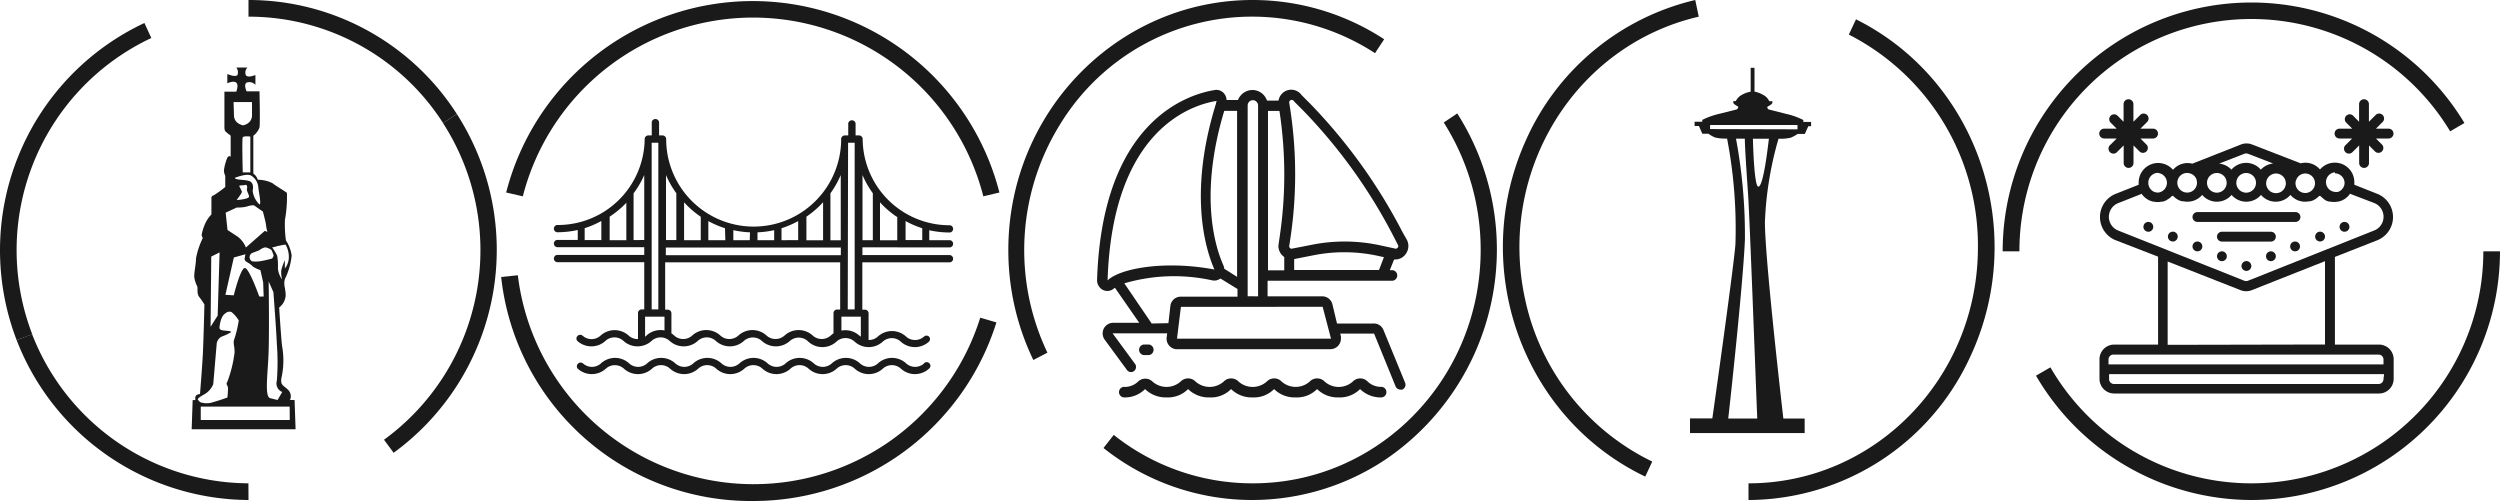 <svg xmlns="http://www.w3.org/2000/svg" viewBox="0 0 300 60.12"><defs><style>.cls-1{fill:#1a1a1a;}</style></defs><title>citySprite</title><g id="Layer_2" data-name="Layer 2"><g id="Layer_1-2" data-name="Layer 1"><g id="Layer_2-2" data-name="Layer 2"><g id="Layer_1-2-2" data-name="Layer 1-2"><path class="cls-1" d="M29.82,60A30,30,0,0,1,2,40.82l1.85-.72A28,28,0,0,0,29.81,58Z"/><path class="cls-1" d="M35.35,48h-.55a1.08,1.08,0,0,0-.25-1.24c-.61-.6-1-.51-.71-1.72a9.79,9.79,0,0,0,0-3.57c-.15-1.49-.34-4.57-.34-4.57a2,2,0,0,0,.78-1.42c0-.93-.3-1.29-.09-2A8.15,8.15,0,0,0,35,30.66a4.39,4.39,0,0,0-.69-1.81,14.69,14.69,0,0,1-.12-2.45,15.29,15.29,0,0,0,.24-3.25c-.18-.18-1.32-.83-1.75-1.18a4.06,4.06,0,0,0-1.75-.4,1.38,1.38,0,0,0-.53-.74V16.29a2.21,2.21,0,0,0,.74-1c.09-.49,0-4.33,0-4.33H29.59s-.42-.89.06-1.07a1,1,0,0,1,1,.29V9s-1.07.46-1.18-.08a.84.84,0,0,1,.23-.82H28.36a1,1,0,0,1,.16.84c-.15.42-1.24-.06-1.24-.06V10s.74-.37,1.07-.08,0,1.08,0,1.08H26.93l0,4.29s0,.39.14.49a4.29,4.29,0,0,0,.47.39c.14,0,.14.27.14.27V18.8s-.27-.21-.42.18a5.87,5.87,0,0,0-.39,1.46,1.67,1.67,0,0,0,.16.66v1.34a13.72,13.72,0,0,1-1.38,1,.32.32,0,0,0-.28.35v1.94a4,4,0,0,0-.86,1.37,5.44,5.44,0,0,0-.32,1.14l.14.33A9.69,9.69,0,0,0,23.52,31c0,.75-.23,1.64-.21,2.23a3.55,3.55,0,0,0,.36,1.14c.09.33-.09.87.27,1.31a8,8,0,0,1,.59.86s-.11,4.57-.2,6.17S24,47.29,24,47.29s-.53,0-.56.4a1.49,1.49,0,0,0,0,.32h-.32L23,51.51H35.47Zm-1.46-1-.58,1-.89-.22c-.71-.19-.26-3-.18-5.74s0-8.27,0-8.27l.57,1.29s.36,4.74.41,6.21a28.49,28.49,0,0,1,0,4.43,1.11,1.11,0,0,0,.62,1.33Zm-.45-17.48a3,3,0,0,1,.83-.16,2.9,2.9,0,0,1,.38,1.71,2.19,2.19,0,0,1-.47,1.15v-1a7,7,0,0,0-.42,1.17,3.48,3.48,0,0,0,.09,1.15,2.75,2.75,0,0,1-.5-1.31,7,7,0,0,0-.09-1.55,8.13,8.13,0,0,0-.6-1,3.85,3.85,0,0,0,.81-.21Zm-.62,1.18a.53.53,0,0,1-.19.33s-.77.21-1.12.26a3.57,3.57,0,0,1-1.25.07.56.56,0,0,1,0-1l.86-.33a1.66,1.66,0,0,1,.71-.35,2,2,0,0,1,.73.3,3,3,0,0,1,.28.72ZM31,22.53c.07.59.38,2,.13,2a2.74,2.74,0,0,1-.81-1.62c.06-.35.14-.94-.35-1.16s-1.89-.13-1.76-.42c0,0,1.34-.54,1.89-.28a1.82,1.82,0,0,1,.9,1.45Zm-2.32-.19c0-.13.71-.09.8-.16s.24.22.16.45.17.57.25.92-1.39.45-1.46.45.62-.81.6-1a6.62,6.62,0,0,0-.34-.7Zm.47-5.87c.11-.19.89-.08.89-.08v4.3h-.91s-.11-4.05,0-4.22Zm-1.12-4.22h2.21v1.69a1.16,1.16,0,0,1-.43.81,1.55,1.55,0,0,1-.64.29h0a1.62,1.62,0,0,1-.65-.29,1.12,1.12,0,0,1-.44-.81Zm.38,12.65a4.45,4.45,0,0,0,1.26-.13,2.37,2.37,0,0,1,.79-.14l1.09.76s.35,1.31.38,1.66a4.08,4.08,0,0,0,.16.78l-.31-.13-2.27,2a3.05,3.05,0,0,0-1-1.31l-1.21-.79-.22-2.08Zm-.35,6,1.39-.39-.1.53c0,.19.12.33.35.45a2.58,2.58,0,0,1,.63.48,3.76,3.76,0,0,0,.92.45l.33,1.47.06,1.69h-.53s-1.21-3.42-1.73-3.42-1.33,3.28-1.33,3.28l-1-.06Zm-2.71-.11,1-.5-.23,7.58-.85,1.35ZM23.71,48c0-.18.21-.35.88-.72a2.47,2.47,0,0,0,1-1.18L26,41.28a1.09,1.09,0,0,1,.71-.93,5.37,5.37,0,0,0,1-.48c.09-.15-.33-.15-.86-.21s-.53-.24-.5-.49c.17-1.31.62-1.51.74-1.6a.68.68,0,0,1,.7-.12,4.12,4.12,0,0,1,.86,1,14,14,0,0,1-.5,2.15c-.24.54,0,.78,0,1.69a15,15,0,0,1-.86,3.5c-.23.36,0,.36.07.72a11,11,0,0,1-.07,1.19s-.68.26-1.72.56a2.34,2.34,0,0,1-1.54,0s-.29-.21-.29-.38Zm11.06,2.4H24.09V48.79H34.76Z"/><path class="cls-1" d="M53.17,14.77A27.7,27.7,0,0,0,29.82,2V0a29.67,29.67,0,0,1,25,13.68Z"/><path class="cls-1" d="M47.24,54.34l-1.16-1.57a28.14,28.14,0,0,0,7.08-38l1.66-1.09a30.14,30.14,0,0,1-7.59,40.66Z"/><path class="cls-1" d="M2,40.82A30.12,30.12,0,0,1,17.33,2.76l.83,1.8A28.12,28.12,0,0,0,3.87,40.11Z"/></g></g><g id="Layer_2-3" data-name="Layer 2"><g id="Layer_1-2-3" data-name="Layer 1-2"><path class="cls-1" d="M114,29.69a.44.44,0,0,0,0-.87h-2.49V27.63a11.52,11.52,0,0,0,2.49.27.44.44,0,0,0,0-.87,10.42,10.42,0,0,1-10.48-10.34.44.44,0,0,0-.44-.44h-.41V14.79a.45.45,0,0,0-.88,0v1.46h-.41a.44.44,0,0,0-.44.44,10.49,10.49,0,0,1-21,0,.44.44,0,0,0-.44-.44h-.41V14.79a.44.44,0,0,0-.37-.5.44.44,0,0,0-.51.37.43.43,0,0,0,0,.13v1.46h-.41a.44.44,0,0,0-.44.44h0A10.42,10.42,0,0,1,66.84,27a.44.44,0,0,0,0,.87,11.51,11.51,0,0,0,2.49-.27v1.19H66.84a.44.44,0,0,0,0,.87H77.31v.93H66.84a.44.44,0,0,0,0,.87H77.31v5.67H77a.44.44,0,0,0-.44.44v3.12a1.6,1.6,0,0,1-1.12-.42,2.5,2.5,0,0,0-3.37,0,1.6,1.6,0,0,1-2.17,0,.45.45,0,0,0-.62.07.43.43,0,0,0,0,.57,2.5,2.5,0,0,0,3.37,0,1.6,1.6,0,0,1,2.17,0,2.5,2.5,0,0,0,3.37,0,1.6,1.6,0,0,1,2.17,0,2.5,2.5,0,0,0,3.37,0,1.6,1.6,0,0,1,2.17,0,2.5,2.5,0,0,0,3.37,0,1.6,1.6,0,0,1,2.15,0,2.5,2.5,0,0,0,3.37,0A1.61,1.61,0,0,1,97,41a2.5,2.5,0,0,0,3.37,0,1.6,1.6,0,0,1,2.19,0,2.5,2.5,0,0,0,3.37,0,1.6,1.6,0,0,1,2.17,0,2.5,2.5,0,0,0,3.37,0,.43.43,0,0,0,0-.62.45.45,0,0,0-.58,0,1.61,1.61,0,0,1-2.17,0,2.5,2.5,0,0,0-3.37,0,1.6,1.6,0,0,1-1.12.42V37.6a.44.44,0,0,0-.44-.44h-.31V31.48H114a.44.44,0,0,0,0-.87H103.49v-.93Zm-3.33-.88h-2V26.53a11.41,11.41,0,0,0,2,.86Zm-3-2.8v2.82h-2.07V24.28a11.42,11.42,0,0,0,2,1.73Zm-2.93-2.8v5.61h-1.24V21a11.11,11.11,0,0,0,1.24,2.19Zm-3.84,7.41h-21V29.7h21ZM78.2,17.13H79v20H78.2ZM93.78,28.82V27.39a11.4,11.4,0,0,0,2-.86v2.29Zm-.88,0h-2v-.94a11.48,11.48,0,0,0,2-.26Zm-2.93,0H88V27.62a11.46,11.46,0,0,0,2,.26Zm-2.93,0H85V26.53a11.4,11.4,0,0,0,2,.86Zm14.73-11.69h.79v20h-.83Zm-.88,11.7H99.65V23.2A11.17,11.17,0,0,0,100.89,21Zm-2.12-4.55v4.55h-2V26a11.42,11.42,0,0,0,2-1.73ZM84.09,26v2.82h-2V24.28a11.44,11.44,0,0,0,2,1.73Zm-2.93-2.8v5.61H79.92V21a11.16,11.16,0,0,0,1.24,2.19Zm-6,1.07v4.55h-2V26A11.43,11.43,0,0,0,75.2,24.29Zm-5,3.11a11.36,11.36,0,0,0,2-.86v2.29h-2Zm5.87,1.43V23.2A11.13,11.13,0,0,0,77.31,21v7.8Zm1.55,11.47-.17.13V38h2.33v1.65a2.5,2.5,0,0,0-2.16.61Zm25.55,0a2.5,2.5,0,0,0-2.16-.61V38h2.33v2.4Zm-2.67-3.14a.44.44,0,0,0-.44.44V40a2.38,2.38,0,0,0-.33.26,1.61,1.61,0,0,1-2.17,0,2.5,2.5,0,0,0-3.37,0,1.61,1.61,0,0,1-2.17,0,2.5,2.5,0,0,0-3.37,0,1.6,1.6,0,0,1-2.17,0,2.5,2.5,0,0,0-3.37,0,1.6,1.6,0,0,1-2.17,0,2.43,2.43,0,0,0-.33-.26V37.6a.44.44,0,0,0-.44-.44h-.31V31.48h21v5.67Z"/><path class="cls-1" d="M110.9,43.6a1.6,1.6,0,0,1-2.17,0,2.5,2.5,0,0,0-3.37,0,1.6,1.6,0,0,1-2.17,0,2.5,2.5,0,0,0-3.37,0,1.6,1.6,0,0,1-2.17,0,2.5,2.5,0,0,0-3.37,0,1.6,1.6,0,0,1-2.17,0,2.5,2.5,0,0,0-3.37,0,1.6,1.6,0,0,1-2.17,0,2.5,2.5,0,0,0-3.37,0,1.6,1.6,0,0,1-2.17,0,2.5,2.5,0,0,0-3.37,0,1.6,1.6,0,0,1-2.17,0,2.5,2.5,0,0,0-3.37,0,1.6,1.6,0,0,1-2.17,0,.45.45,0,0,0-.62.07.43.43,0,0,0,0,.57,2.5,2.5,0,0,0,3.37,0,1.61,1.61,0,0,1,2.17,0,2.5,2.5,0,0,0,3.37,0,1.6,1.6,0,0,1,2.17,0,2.5,2.5,0,0,0,3.37,0,1.6,1.6,0,0,1,2.17,0,2.5,2.5,0,0,0,3.37,0,1.6,1.6,0,0,1,2.17,0,2.5,2.5,0,0,0,3.37,0,1.6,1.6,0,0,1,2.17,0,2.5,2.5,0,0,0,3.37,0,1.6,1.6,0,0,1,2.17,0,2.5,2.5,0,0,0,3.37,0,1.6,1.6,0,0,1,2.17,0,2.5,2.5,0,0,0,3.37,0,.43.43,0,0,0,.07-.62.45.45,0,0,0-.62-.07l-.05,0Z"/><path class="cls-1" d="M88.08,33.19"/><path class="cls-1" d="M118,23.56a28.52,28.52,0,0,0-55.26,0l-2-.46a30.55,30.55,0,0,1,59.19,0Z"/><path class="cls-1" d="M90.44,60.12a30.14,30.14,0,0,1-30.3-26.88l2-.21a28.5,28.5,0,0,0,55.49,5.09l1.94.57A30.57,30.57,0,0,1,90.44,60.12Z"/></g></g><g id="Layer_2-4" data-name="Layer 2"><g id="Layer_1-2-4" data-name="Layer 1-2"><path class="cls-1" d="M137.87,42.61a.64.64,0,0,0,0-1.27h-.62a.64.64,0,0,0,0,1.27Z"/><path class="cls-1" d="M168.31,27.87A64.82,64.82,0,0,0,157.2,12.42l-1-1a1.53,1.53,0,0,0-2.17-.35,1.6,1.6,0,0,0-.61,1h-1.38a1.86,1.86,0,0,0-1.75-1.27A1.87,1.87,0,0,0,148.56,12h-1.37a1.33,1.33,0,0,0-.29-.77,1.19,1.19,0,0,0-1.11-.43c-3.16.5-13.52,3.61-14.14,22.76a1.31,1.31,0,0,0,.72,1.24,1.19,1.19,0,0,0,1.33-.21l.09-.06,2.92,4.21h-3.2a1.26,1.26,0,0,0-1.19,1.33,1.29,1.29,0,0,0,.22.66l2.74,3.73a.61.61,0,0,0,.88,0,.65.65,0,0,0,.09-.73L133.51,40h6.55l-.06.48a1.27,1.27,0,0,0,1.08,1.42h18.56a1.26,1.26,0,0,0,1.27-1.25,1.3,1.3,0,0,0,0-.29l-.08-.33h4.06l2.58,6.33a.62.62,0,0,0,.57.39.6.6,0,0,0,.24,0,.64.64,0,0,0,.33-.83h0L166,39.56a1.24,1.24,0,0,0-1.19-.74h-4.37l-.54-2.26a1.25,1.25,0,0,0-1.21-1h-6.58V33.69h15a.64.64,0,0,0,0-1.27h-.33l.51-1.28h.14a1.55,1.55,0,0,0,1.37-.84,1.59,1.59,0,0,0,0-1.57Zm-21.4,4.38a1.33,1.33,0,0,0-.11-.43c-1-2.24-2.92-8.45.11-18.52h1.54V33.22Zm-14,1.4c.58-18.17,10.16-21.08,13.09-21.54v0l-.08.26v.06c-3.34,10.75-1.26,17.47-.19,19.91-5.84-1.1-11.18-.18-12.77,1.26Zm5.29,5.17L134.92,34a21.25,21.25,0,0,1,10.53-.36,1.21,1.21,0,0,0,1-.22l2.05,1.26v.92H141.7a1.25,1.25,0,0,0-1.25,1.07l-.24,2.11Zm20.52-2,1,3.82H141.24l.47-3.82Zm-9-1.27V12.66a.63.63,0,0,1,.62-.64.61.61,0,0,1,.45.2.62.62,0,0,1,.18.44v22.9Zm2.44-22.24h1.37l.06.38a50.63,50.63,0,0,1,0,14.52l-.18,1.24a.68.68,0,0,0,0,.09,1.59,1.59,0,0,0,.7,1.3v1.6h-1.95Zm13.32,19.09H155.3V31.09l2.38-.47a19,19,0,0,1,7.66.08l.73.16Zm2.25-2.71a.31.31,0,0,1-.22.16l-1.89-.41a20.16,20.16,0,0,0-8.14-.08l-2.51.49a.32.32,0,0,1-.27-.29l.18-1.18a51.94,51.94,0,0,0,0-14.93l-.18-1.18a.31.31,0,0,1,.57-.14l.08.1,1,1a63.57,63.57,0,0,1,10.93,15.24l.47.91a.31.31,0,0,1,0,.33Z"/><path class="cls-1" d="M134.84,46.42a.64.64,0,0,0,0,1.27,3.42,3.42,0,0,0,2.57-1,3.53,3.53,0,0,0,2.6,1,3.39,3.39,0,0,0,2.56-1,3.51,3.51,0,0,0,2.59,1,3.39,3.39,0,0,0,2.57-1,3.54,3.54,0,0,0,2.6,1,3.39,3.39,0,0,0,2.56-1,3.52,3.52,0,0,0,2.6,1,3.39,3.39,0,0,0,2.56-1,3.51,3.51,0,0,0,2.59,1,3.42,3.42,0,0,0,2.57-1,3.53,3.53,0,0,0,2.6,1,.64.64,0,0,0,0-1.27h0a2.3,2.3,0,0,1-1.69-.63,1.24,1.24,0,0,0-1.79,0h0a2.53,2.53,0,0,1-3.37,0,1.25,1.25,0,0,0-1.8,0,2.53,2.53,0,0,1-3.36,0,1.24,1.24,0,0,0-1.79,0h0a2.55,2.55,0,0,1-3.38,0,1.24,1.24,0,0,0-1.79,0h0a2.54,2.54,0,0,1-3.37,0,1.25,1.25,0,0,0-1.8,0,2.54,2.54,0,0,1-3.37,0,1.24,1.24,0,0,0-1.73,0,2.3,2.3,0,0,1-1.68.64Z"/><path class="cls-1" d="M142.13,26.08"/><path class="cls-1" d="M124,43.2A30.27,30.27,0,0,1,121,30c0-16.57,13.14-30,29.33-30A28.84,28.84,0,0,1,166.1,4.71L165,6.38a27,27,0,0,0-37.8,8.56,28.6,28.6,0,0,0-1.51,27.38Z"/><path class="cls-1" d="M150.31,60a28.62,28.62,0,0,1-17.89-6.24l1.23-1.57A26.71,26.71,0,0,0,150.35,58c15.12,0,27.36-12.59,27.33-28.06a28.48,28.48,0,0,0-4.43-15.24l1.62-1.09a30.43,30.43,0,0,1-8.58,41.51A28.85,28.85,0,0,1,150.31,60Z"/></g></g><g id="Layer_2-5" data-name="Layer 2"><g id="Layer_1-2-5" data-name="Layer 1-2"><path class="cls-1" d="M197.43,57.19c-14.77-7.06-21.19-25.11-14.34-40.32A29.67,29.67,0,0,1,203.43,0l.42,2C189,5.44,179.69,20.58,183,35.85a28.18,28.18,0,0,0,15.27,19.54Z"/><path class="cls-1" d="M209.82,60V58c15.18,0,27.51-12.64,27.53-28.28A28.41,28.41,0,0,0,221.86,4.15l.86-1.83c14.65,7.31,20.77,25.46,13.68,40.55A29.4,29.4,0,0,1,209.87,60Z"/><path class="cls-1" d="M214,50.22c-.46-4.07-2.21-19.5-2.21-23.57a41.41,41.41,0,0,1,1.63-10h.34a4.9,4.9,0,0,0,1.17-.14,5.39,5.39,0,0,0,.79-.44h.86l.42-.93h.33v-.51h-.93V14.4a8.72,8.72,0,0,0-2-.72l-2.15-.54s-.33-.23-.09-.37.52-.3.52-.43v-.2h-.37a1.65,1.65,0,0,0-.55-.65,3.75,3.75,0,0,0-1.22-.5V8.14h-.46V11a3.4,3.4,0,0,0-1.22.48,1.67,1.67,0,0,0-.56.65H208v.19c0,.14.29.31.51.43s-.09.38-.09.38l-2.15.54a9,9,0,0,0-2,.72v.22h-.92v.51h.52l.41.93H205a5.46,5.46,0,0,0,.78.44,5,5,0,0,0,1.21.14h.26a57.11,57.11,0,0,1,1,12.71c-.2,2.56-2.23,17.09-2.77,20.87H202.8v1.76h13.76V50.22Zm-8.79-34.73V15H215.7v.52Zm2.18,34.73c.4-3.54,1.8-16.58,2-21.47a63.11,63.11,0,0,0-1.07-12.11h1.06c0,1,.22,4.18.39,6.68.19,2.7.91,22.21,1.1,26.9ZM211,22.4c-.47,0-.62-4.52-.65-5.75h1.92C212.18,17.31,211.63,22.4,211,22.4Z"/></g></g><g id="Layer_2-6" data-name="Layer 2"><g id="Layer_1-2-6" data-name="Layer 1-2"><path class="cls-1" d="M242.32,30.16h-2a29.84,29.84,0,0,1,55.41-15.4l-1.71,1a27.84,27.84,0,0,0-51.69,14.4Z"/><path class="cls-1" d="M270.16,60a30,30,0,0,1-25.84-14.92l1.73-1A27.84,27.84,0,0,0,298,30.16h2A29.87,29.87,0,0,1,270.16,60Z"/><path class="cls-1" d="M270.16,31.92a.59.59,0,1,1-.59-.59.59.59,0,0,1,.59.59Z"/><path class="cls-1" d="M258.39,27.22a.59.59,0,1,1-.59-.59.59.59,0,0,1,.59.59Z"/><path class="cls-1" d="M267.22,30.75a.59.59,0,1,1-.59-.59.59.59,0,0,1,.59.59Z"/><path class="cls-1" d="M264.28,29.57a.59.59,0,1,1-.59-.59.59.59,0,0,1,.59.59Z"/><path class="cls-1" d="M261.33,28.39a.59.59,0,1,1-.59-.59.59.59,0,0,1,.59.59Z"/><path class="cls-1" d="M281.93,27.22a.59.59,0,1,1-.59-.59.59.59,0,0,1,.59.59Z"/><path class="cls-1" d="M273.1,30.75a.59.59,0,1,1-.59-.59.59.59,0,0,1,.59.59Z"/><path class="cls-1" d="M276,29.57a.59.59,0,1,1-.59-.59.59.59,0,0,1,.59.59Z"/><path class="cls-1" d="M279,28.39a.59.59,0,1,1-.59-.59.59.59,0,0,1,.59.59Z"/><path class="cls-1" d="M285.35,28.8a3,3,0,0,0,0-5.51l-2.83-1.12a2.17,2.17,0,0,0,0-.24,2.34,2.34,0,0,0-4.12-1.59,2.28,2.28,0,0,0-2.32-.74l-5.83-2.26a1.83,1.83,0,0,0-1.34,0l-5.83,2.3a2.28,2.28,0,0,0-2.32.74,2.34,2.34,0,0,0-4.12,1.54,2.26,2.26,0,0,0,0,.25l-2.83,1.12a3,3,0,0,0,0,5.51l5.16,2V41.35h-5.27a1.76,1.76,0,0,0-1.76,1.76v2.35a1.76,1.76,0,0,0,1.76,1.76h31.78a1.76,1.76,0,0,0,1.76-1.76V43.11a1.76,1.76,0,0,0-1.76-1.76h-5.29V30.83Zm-5.16-8a1.18,1.18,0,0,1,1.16,1.12,1.16,1.16,0,0,1-.07.4h0a1.18,1.18,0,0,1-.72.71h-.05a1.15,1.15,0,0,1-.32,0,1.18,1.18,0,0,1,0-2.35Zm-4.65.85v-.05a1.18,1.18,0,0,1,.72-.72h0a1.17,1.17,0,1,1-.8,1.11,1.13,1.13,0,0,1,.05-.33ZM274.3,22a1.18,1.18,0,1,1-1.18-1.18A1.18,1.18,0,0,1,274.3,22Zm-5-3.54a.66.66,0,0,1,.48,0l3,1.16a2.34,2.34,0,0,0-1.48.74,2.32,2.32,0,0,0-3.53,0,2.34,2.34,0,0,0-1.47-.73Zm1.42,3.48a1.18,1.18,0,1,1-1.18-1.18,1.18,1.18,0,0,1,1.18,1.18Zm-4.7-1.18a1.18,1.18,0,1,1-1.18,1.18,1.18,1.18,0,0,1,1.18-1.18Zm-3.53,0a1.17,1.17,0,0,1,.38.07h0a1.18,1.18,0,0,1,.72.72v.05a1.14,1.14,0,0,1,.05.33,1.18,1.18,0,1,1-1.18-1.18Zm-3.53,0a1.18,1.18,0,0,1,0,2.35,1.14,1.14,0,0,1-.32-.05h-.05a1.18,1.18,0,0,1-.72-.71h0a1.15,1.15,0,0,1-.07-.4A1.18,1.18,0,0,1,259,20.74h0Zm27.06,24.73a.59.59,0,0,1-.59.59H253.68a.59.59,0,0,1-.59-.59h0v-.59h33Zm-.59-2.94a.59.59,0,0,1,.59.59h0v.59h-33v-.59a.59.59,0,0,1,.59-.59h31.78Zm-25.31-1.17v-10l8.75,3.44a1.82,1.82,0,0,0,1.34,0L279,31.34v10Zm9.66-7.7a.66.66,0,0,1-.48,0l-15.08-6a1.77,1.77,0,0,1,0-3.32l2.81-1.11v.06l.15.19.13.13.18.15.18.13.22.12.13.06.35.11h.1a2.12,2.12,0,0,0,.9,0h.15l.3-.1L260,24l.31-.19.15-.13.2-.18h.1l.2.18.15.13.24.15.17.09.3.1H262a2.31,2.31,0,0,0,2.26-.76,2.32,2.32,0,0,0,3.53,0,2.32,2.32,0,0,0,3.53,0,2.32,2.32,0,0,0,3.53,0,2.31,2.31,0,0,0,2.26.76h.15l.3-.1.17-.09.24-.15.15-.13.2-.18h.1l.2.18.15.13L279,24l.17.09.3.1h.15a2.18,2.18,0,0,0,.91,0h.1l.35-.11.13-.06.22-.12.18-.13.18-.15.13-.13.15-.19v-.06l2.9,1.11a1.77,1.77,0,0,1,0,3.32Z"/><path class="cls-1" d="M286.64,15.44h-1.53l.76-.76a.59.59,0,1,0-.75-.92l-.09.09-.76.76V12.5a.59.59,0,0,0-1.18,0v2.11l-.75-.76a.59.59,0,0,0-.83.83l.76.76h-1.53a.59.59,0,1,0,0,1.18h1.52l-.76.76a.59.59,0,1,0,.75.92l.09-.09.76-.76v2.11a.59.59,0,0,0,1.18,0V17.45l.76.76a.59.59,0,0,0,.83-.83l-.76-.76h1.52a.59.59,0,1,0,0-1.18Z"/><path class="cls-1" d="M252.5,16.62H254l-.76.76a.59.59,0,1,0,.75.92l.09-.09.76-.76v2.11a.59.59,0,0,0,1.18,0V17.45l.76.76a.59.59,0,0,0,.83-.83l-.76-.76h1.52a.59.59,0,1,0,0-1.18h-1.52l.76-.76a.59.59,0,0,0-.75-.92l-.09.09-.76.76V12.5a.59.59,0,0,0-1.18,0v2.11l-.76-.76a.59.59,0,0,0-.83.83l.76.76H252.5a.59.59,0,1,0,0,1.18Z"/><path class="cls-1" d="M275.45,25.45H263.69a.59.59,0,1,0,0,1.18h11.77a.59.59,0,1,0,0-1.18Z"/><path class="cls-1" d="M272.51,27.81h-5.88a.59.59,0,1,0,0,1.18h5.88a.59.59,0,1,0,0-1.18Z"/></g></g></g></g></svg>